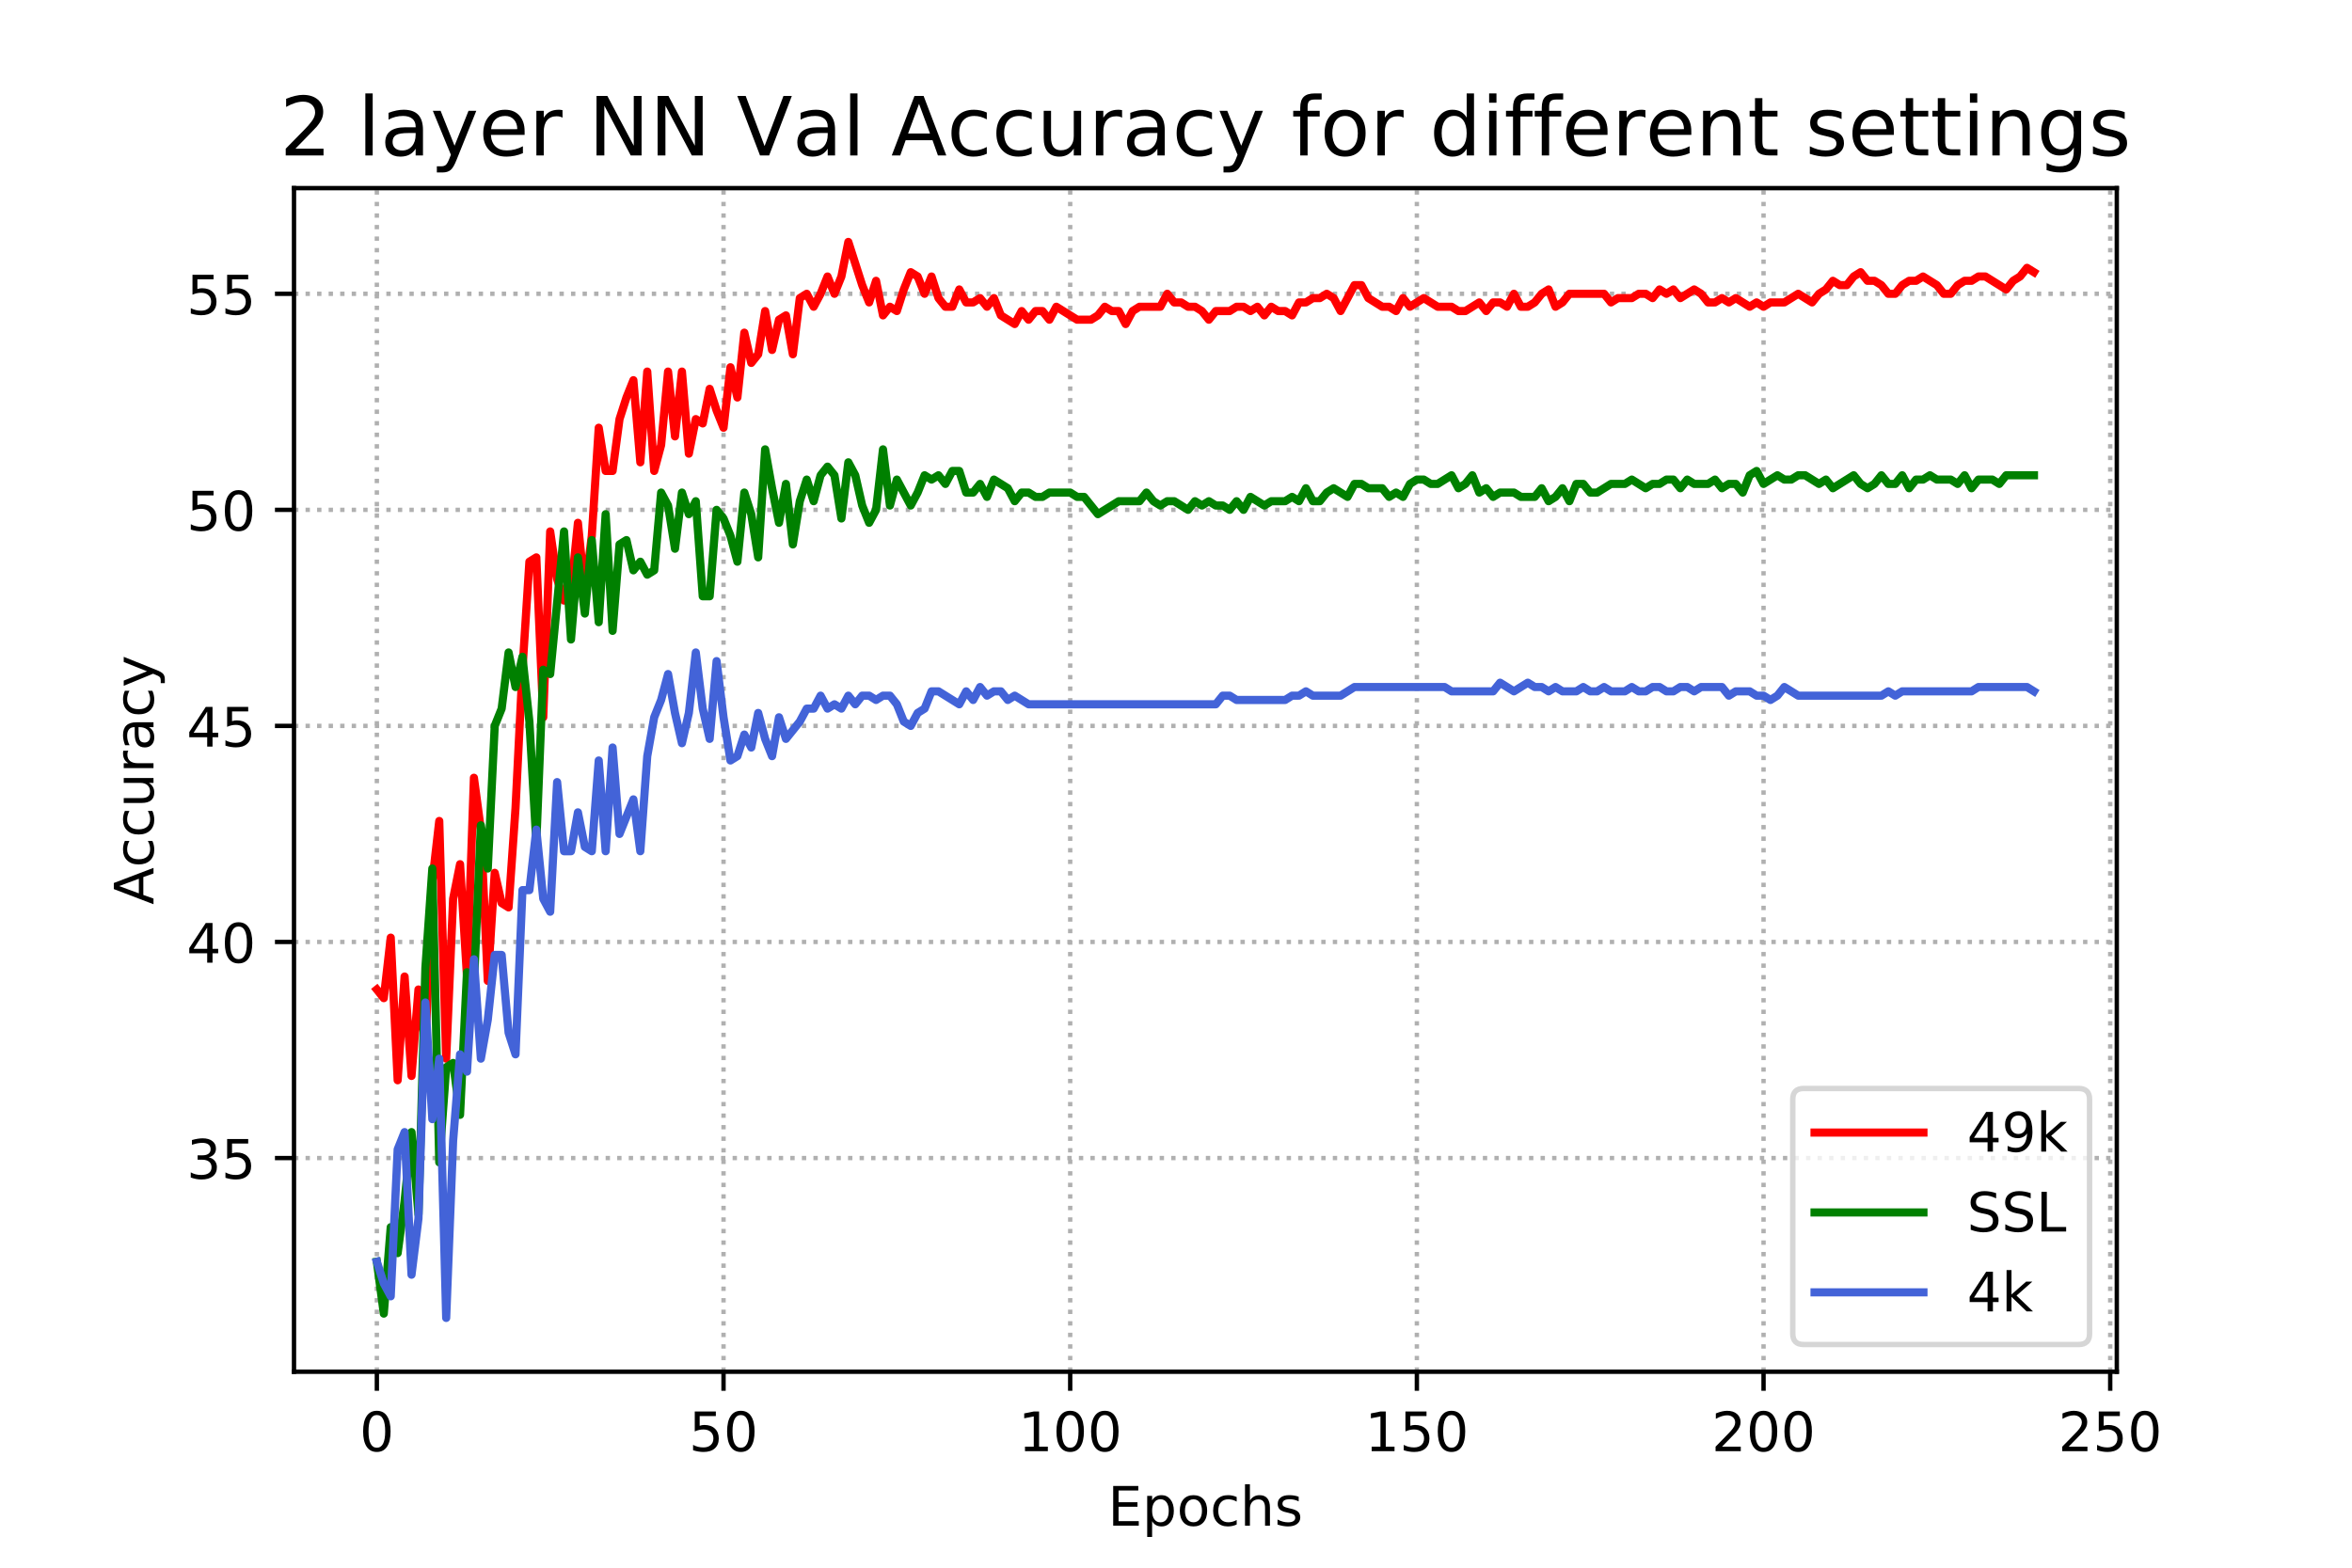 <?xml version="1.0" encoding="utf-8" standalone="no"?>
<!DOCTYPE svg PUBLIC "-//W3C//DTD SVG 1.1//EN"
  "http://www.w3.org/Graphics/SVG/1.1/DTD/svg11.dtd">
<!-- Created with matplotlib (https://matplotlib.org/) -->
<svg height="288pt" version="1.1" viewBox="0 0 432 288" width="432pt" xmlns="http://www.w3.org/2000/svg" xmlns:xlink="http://www.w3.org/1999/xlink">
 <defs>
  <style type="text/css">
*{stroke-linecap:butt;stroke-linejoin:round;}
  </style>
 </defs>
 <g id="figure_1">
  <g id="patch_1">
   <path d="M 0 288 
L 432 288 
L 432 0 
L 0 0 
z
" style="fill:#ffffff;"/>
  </g>
  <g id="axes_1">
   <g id="patch_2">
    <path d="M 54 252 
L 388.8 252 
L 388.8 34.56 
L 54 34.56 
z
" style="fill:#ffffff;"/>
   </g>
   <g id="matplotlib.axis_1">
    <g id="xtick_1">
     <g id="line2d_1">
      <path clip-path="url(#p3d21c7069b)" d="M 69.218 252 
L 69.218 34.56 
" style="fill:none;stroke:#b0b0b0;stroke-dasharray:0.8,1.32;stroke-dashoffset:0;stroke-width:0.8;"/>
     </g>
     <g id="line2d_2">
      <defs>
       <path d="M 0 0 
L 0 3.5 
" id="mf0fbaf5f32" style="stroke:#000000;stroke-width:0.8;"/>
      </defs>
      <g>
       <use style="stroke:#000000;stroke-width:0.8;" x="69.218" xlink:href="#mf0fbaf5f32" y="252"/>
      </g>
     </g>
     <g id="text_1">
      <!-- 0 -->
      <defs>
       <path d="M 31.781 66.406 
Q 24.172 66.406 20.328 58.906 
Q 16.5 51.422 16.5 36.375 
Q 16.5 21.391 20.328 13.891 
Q 24.172 6.391 31.781 6.391 
Q 39.453 6.391 43.281 13.891 
Q 47.125 21.391 47.125 36.375 
Q 47.125 51.422 43.281 58.906 
Q 39.453 66.406 31.781 66.406 
z
M 31.781 74.219 
Q 44.047 74.219 50.516 64.516 
Q 56.984 54.828 56.984 36.375 
Q 56.984 17.969 50.516 8.266 
Q 44.047 -1.422 31.781 -1.422 
Q 19.531 -1.422 13.062 8.266 
Q 6.594 17.969 6.594 36.375 
Q 6.594 54.828 13.062 64.516 
Q 19.531 74.219 31.781 74.219 
z
" id="DejaVuSans-48"/>
      </defs>
      <g transform="translate(66.037 266.598)scale(0.1 -0.1)">
       <use xlink:href="#DejaVuSans-48"/>
      </g>
     </g>
    </g>
    <g id="xtick_2">
     <g id="line2d_3">
      <path clip-path="url(#p3d21c7069b)" d="M 132.893 252 
L 132.893 34.56 
" style="fill:none;stroke:#b0b0b0;stroke-dasharray:0.8,1.32;stroke-dashoffset:0;stroke-width:0.8;"/>
     </g>
     <g id="line2d_4">
      <g>
       <use style="stroke:#000000;stroke-width:0.8;" x="132.893" xlink:href="#mf0fbaf5f32" y="252"/>
      </g>
     </g>
     <g id="text_2">
      <!-- 50 -->
      <defs>
       <path d="M 10.797 72.906 
L 49.516 72.906 
L 49.516 64.594 
L 19.828 64.594 
L 19.828 46.734 
Q 21.969 47.469 24.109 47.828 
Q 26.266 48.188 28.422 48.188 
Q 40.625 48.188 47.75 41.5 
Q 54.891 34.812 54.891 23.391 
Q 54.891 11.625 47.562 5.094 
Q 40.234 -1.422 26.906 -1.422 
Q 22.312 -1.422 17.547 -0.641 
Q 12.797 0.141 7.719 1.703 
L 7.719 11.625 
Q 12.109 9.234 16.797 8.062 
Q 21.484 6.891 26.703 6.891 
Q 35.156 6.891 40.078 11.328 
Q 45.016 15.766 45.016 23.391 
Q 45.016 31 40.078 35.438 
Q 35.156 39.891 26.703 39.891 
Q 22.75 39.891 18.812 39.016 
Q 14.891 38.141 10.797 36.281 
z
" id="DejaVuSans-53"/>
      </defs>
      <g transform="translate(126.53 266.598)scale(0.1 -0.1)">
       <use xlink:href="#DejaVuSans-53"/>
       <use x="63.623" xlink:href="#DejaVuSans-48"/>
      </g>
     </g>
    </g>
    <g id="xtick_3">
     <g id="line2d_5">
      <path clip-path="url(#p3d21c7069b)" d="M 196.567 252 
L 196.567 34.56 
" style="fill:none;stroke:#b0b0b0;stroke-dasharray:0.8,1.32;stroke-dashoffset:0;stroke-width:0.8;"/>
     </g>
     <g id="line2d_6">
      <g>
       <use style="stroke:#000000;stroke-width:0.8;" x="196.567" xlink:href="#mf0fbaf5f32" y="252"/>
      </g>
     </g>
     <g id="text_3">
      <!-- 100 -->
      <defs>
       <path d="M 12.406 8.297 
L 28.516 8.297 
L 28.516 63.922 
L 10.984 60.406 
L 10.984 69.391 
L 28.422 72.906 
L 38.281 72.906 
L 38.281 8.297 
L 54.391 8.297 
L 54.391 0 
L 12.406 0 
z
" id="DejaVuSans-49"/>
      </defs>
      <g transform="translate(187.023 266.598)scale(0.1 -0.1)">
       <use xlink:href="#DejaVuSans-49"/>
       <use x="63.623" xlink:href="#DejaVuSans-48"/>
       <use x="127.246" xlink:href="#DejaVuSans-48"/>
      </g>
     </g>
    </g>
    <g id="xtick_4">
     <g id="line2d_7">
      <path clip-path="url(#p3d21c7069b)" d="M 260.241 252 
L 260.241 34.56 
" style="fill:none;stroke:#b0b0b0;stroke-dasharray:0.8,1.32;stroke-dashoffset:0;stroke-width:0.8;"/>
     </g>
     <g id="line2d_8">
      <g>
       <use style="stroke:#000000;stroke-width:0.8;" x="260.241" xlink:href="#mf0fbaf5f32" y="252"/>
      </g>
     </g>
     <g id="text_4">
      <!-- 150 -->
      <g transform="translate(250.698 266.598)scale(0.1 -0.1)">
       <use xlink:href="#DejaVuSans-49"/>
       <use x="63.623" xlink:href="#DejaVuSans-53"/>
       <use x="127.246" xlink:href="#DejaVuSans-48"/>
      </g>
     </g>
    </g>
    <g id="xtick_5">
     <g id="line2d_9">
      <path clip-path="url(#p3d21c7069b)" d="M 323.916 252 
L 323.916 34.56 
" style="fill:none;stroke:#b0b0b0;stroke-dasharray:0.8,1.32;stroke-dashoffset:0;stroke-width:0.8;"/>
     </g>
     <g id="line2d_10">
      <g>
       <use style="stroke:#000000;stroke-width:0.8;" x="323.916" xlink:href="#mf0fbaf5f32" y="252"/>
      </g>
     </g>
     <g id="text_5">
      <!-- 200 -->
      <defs>
       <path d="M 19.188 8.297 
L 53.609 8.297 
L 53.609 0 
L 7.328 0 
L 7.328 8.297 
Q 12.938 14.109 22.625 23.891 
Q 32.328 33.688 34.812 36.531 
Q 39.547 41.844 41.422 45.531 
Q 43.312 49.219 43.312 52.781 
Q 43.312 58.594 39.234 62.25 
Q 35.156 65.922 28.609 65.922 
Q 23.969 65.922 18.812 64.312 
Q 13.672 62.703 7.812 59.422 
L 7.812 69.391 
Q 13.766 71.781 18.938 73 
Q 24.125 74.219 28.422 74.219 
Q 39.75 74.219 46.484 68.547 
Q 53.219 62.891 53.219 53.422 
Q 53.219 48.922 51.531 44.891 
Q 49.859 40.875 45.406 35.406 
Q 44.188 33.984 37.641 27.219 
Q 31.109 20.453 19.188 8.297 
z
" id="DejaVuSans-50"/>
      </defs>
      <g transform="translate(314.372 266.598)scale(0.1 -0.1)">
       <use xlink:href="#DejaVuSans-50"/>
       <use x="63.623" xlink:href="#DejaVuSans-48"/>
       <use x="127.246" xlink:href="#DejaVuSans-48"/>
      </g>
     </g>
    </g>
    <g id="xtick_6">
     <g id="line2d_11">
      <path clip-path="url(#p3d21c7069b)" d="M 387.59 252 
L 387.59 34.56 
" style="fill:none;stroke:#b0b0b0;stroke-dasharray:0.8,1.32;stroke-dashoffset:0;stroke-width:0.8;"/>
     </g>
     <g id="line2d_12">
      <g>
       <use style="stroke:#000000;stroke-width:0.8;" x="387.59" xlink:href="#mf0fbaf5f32" y="252"/>
      </g>
     </g>
     <g id="text_6">
      <!-- 250 -->
      <g transform="translate(378.046 266.598)scale(0.1 -0.1)">
       <use xlink:href="#DejaVuSans-50"/>
       <use x="63.623" xlink:href="#DejaVuSans-53"/>
       <use x="127.246" xlink:href="#DejaVuSans-48"/>
      </g>
     </g>
    </g>
    <g id="text_7">
     <!-- Epochs -->
     <defs>
      <path d="M 9.812 72.906 
L 55.906 72.906 
L 55.906 64.594 
L 19.672 64.594 
L 19.672 43.016 
L 54.391 43.016 
L 54.391 34.719 
L 19.672 34.719 
L 19.672 8.297 
L 56.781 8.297 
L 56.781 0 
L 9.812 0 
z
" id="DejaVuSans-69"/>
      <path d="M 18.109 8.203 
L 18.109 -20.797 
L 9.078 -20.797 
L 9.078 54.688 
L 18.109 54.688 
L 18.109 46.391 
Q 20.953 51.266 25.266 53.625 
Q 29.594 56 35.594 56 
Q 45.562 56 51.781 48.094 
Q 58.016 40.188 58.016 27.297 
Q 58.016 14.406 51.781 6.484 
Q 45.562 -1.422 35.594 -1.422 
Q 29.594 -1.422 25.266 0.953 
Q 20.953 3.328 18.109 8.203 
z
M 48.688 27.297 
Q 48.688 37.203 44.609 42.844 
Q 40.531 48.484 33.406 48.484 
Q 26.266 48.484 22.188 42.844 
Q 18.109 37.203 18.109 27.297 
Q 18.109 17.391 22.188 11.75 
Q 26.266 6.109 33.406 6.109 
Q 40.531 6.109 44.609 11.75 
Q 48.688 17.391 48.688 27.297 
z
" id="DejaVuSans-112"/>
      <path d="M 30.609 48.391 
Q 23.391 48.391 19.188 42.75 
Q 14.984 37.109 14.984 27.297 
Q 14.984 17.484 19.156 11.844 
Q 23.344 6.203 30.609 6.203 
Q 37.797 6.203 41.984 11.859 
Q 46.188 17.531 46.188 27.297 
Q 46.188 37.016 41.984 42.703 
Q 37.797 48.391 30.609 48.391 
z
M 30.609 56 
Q 42.328 56 49.016 48.375 
Q 55.719 40.766 55.719 27.297 
Q 55.719 13.875 49.016 6.219 
Q 42.328 -1.422 30.609 -1.422 
Q 18.844 -1.422 12.172 6.219 
Q 5.516 13.875 5.516 27.297 
Q 5.516 40.766 12.172 48.375 
Q 18.844 56 30.609 56 
z
" id="DejaVuSans-111"/>
      <path d="M 48.781 52.594 
L 48.781 44.188 
Q 44.969 46.297 41.141 47.344 
Q 37.312 48.391 33.406 48.391 
Q 24.656 48.391 19.812 42.844 
Q 14.984 37.312 14.984 27.297 
Q 14.984 17.281 19.812 11.734 
Q 24.656 6.203 33.406 6.203 
Q 37.312 6.203 41.141 7.25 
Q 44.969 8.297 48.781 10.406 
L 48.781 2.094 
Q 45.016 0.344 40.984 -0.531 
Q 36.969 -1.422 32.422 -1.422 
Q 20.062 -1.422 12.781 6.344 
Q 5.516 14.109 5.516 27.297 
Q 5.516 40.672 12.859 48.328 
Q 20.219 56 33.016 56 
Q 37.156 56 41.109 55.141 
Q 45.062 54.297 48.781 52.594 
z
" id="DejaVuSans-99"/>
      <path d="M 54.891 33.016 
L 54.891 0 
L 45.906 0 
L 45.906 32.719 
Q 45.906 40.484 42.875 44.328 
Q 39.844 48.188 33.797 48.188 
Q 26.516 48.188 22.312 43.547 
Q 18.109 38.922 18.109 30.906 
L 18.109 0 
L 9.078 0 
L 9.078 75.984 
L 18.109 75.984 
L 18.109 46.188 
Q 21.344 51.125 25.703 53.562 
Q 30.078 56 35.797 56 
Q 45.219 56 50.047 50.172 
Q 54.891 44.344 54.891 33.016 
z
" id="DejaVuSans-104"/>
      <path d="M 44.281 53.078 
L 44.281 44.578 
Q 40.484 46.531 36.375 47.5 
Q 32.281 48.484 27.875 48.484 
Q 21.188 48.484 17.844 46.438 
Q 14.5 44.391 14.5 40.281 
Q 14.5 37.156 16.891 35.375 
Q 19.281 33.594 26.516 31.984 
L 29.594 31.297 
Q 39.156 29.25 43.188 25.516 
Q 47.219 21.781 47.219 15.094 
Q 47.219 7.469 41.188 3.016 
Q 35.156 -1.422 24.609 -1.422 
Q 20.219 -1.422 15.453 -0.562 
Q 10.688 0.297 5.422 2 
L 5.422 11.281 
Q 10.406 8.688 15.234 7.391 
Q 20.062 6.109 24.812 6.109 
Q 31.156 6.109 34.562 8.281 
Q 37.984 10.453 37.984 14.406 
Q 37.984 18.062 35.516 20.016 
Q 33.062 21.969 24.703 23.781 
L 21.578 24.516 
Q 13.234 26.266 9.516 29.906 
Q 5.812 33.547 5.812 39.891 
Q 5.812 47.609 11.281 51.797 
Q 16.75 56 26.812 56 
Q 31.781 56 36.172 55.266 
Q 40.578 54.547 44.281 53.078 
z
" id="DejaVuSans-115"/>
     </defs>
     <g transform="translate(203.484 280.277)scale(0.1 -0.1)">
      <use xlink:href="#DejaVuSans-69"/>
      <use x="63.184" xlink:href="#DejaVuSans-112"/>
      <use x="126.66" xlink:href="#DejaVuSans-111"/>
      <use x="187.842" xlink:href="#DejaVuSans-99"/>
      <use x="242.822" xlink:href="#DejaVuSans-104"/>
      <use x="306.201" xlink:href="#DejaVuSans-115"/>
     </g>
    </g>
   </g>
   <g id="matplotlib.axis_2">
    <g id="ytick_1">
     <g id="line2d_13">
      <path clip-path="url(#p3d21c7069b)" d="M 54 212.743 
L 388.8 212.743 
" style="fill:none;stroke:#b0b0b0;stroke-dasharray:0.8,1.32;stroke-dashoffset:0;stroke-width:0.8;"/>
     </g>
     <g id="line2d_14">
      <defs>
       <path d="M 0 0 
L -3.5 0 
" id="m2c8b005204" style="stroke:#000000;stroke-width:0.8;"/>
      </defs>
      <g>
       <use style="stroke:#000000;stroke-width:0.8;" x="54" xlink:href="#m2c8b005204" y="212.743"/>
      </g>
     </g>
     <g id="text_8">
      <!-- 35 -->
      <defs>
       <path d="M 40.578 39.312 
Q 47.656 37.797 51.625 33 
Q 55.609 28.219 55.609 21.188 
Q 55.609 10.406 48.188 4.484 
Q 40.766 -1.422 27.094 -1.422 
Q 22.516 -1.422 17.656 -0.516 
Q 12.797 0.391 7.625 2.203 
L 7.625 11.719 
Q 11.719 9.328 16.594 8.109 
Q 21.484 6.891 26.812 6.891 
Q 36.078 6.891 40.938 10.547 
Q 45.797 14.203 45.797 21.188 
Q 45.797 27.641 41.281 31.266 
Q 36.766 34.906 28.719 34.906 
L 20.219 34.906 
L 20.219 43.016 
L 29.109 43.016 
Q 36.375 43.016 40.234 45.922 
Q 44.094 48.828 44.094 54.297 
Q 44.094 59.906 40.109 62.906 
Q 36.141 65.922 28.719 65.922 
Q 24.656 65.922 20.016 65.031 
Q 15.375 64.156 9.812 62.312 
L 9.812 71.094 
Q 15.438 72.656 20.344 73.438 
Q 25.25 74.219 29.594 74.219 
Q 40.828 74.219 47.359 69.109 
Q 53.906 64.016 53.906 55.328 
Q 53.906 49.266 50.438 45.094 
Q 46.969 40.922 40.578 39.312 
z
" id="DejaVuSans-51"/>
      </defs>
      <g transform="translate(34.275 216.543)scale(0.1 -0.1)">
       <use xlink:href="#DejaVuSans-51"/>
       <use x="63.623" xlink:href="#DejaVuSans-53"/>
      </g>
     </g>
    </g>
    <g id="ytick_2">
     <g id="line2d_15">
      <path clip-path="url(#p3d21c7069b)" d="M 54 173.05 
L 388.8 173.05 
" style="fill:none;stroke:#b0b0b0;stroke-dasharray:0.8,1.32;stroke-dashoffset:0;stroke-width:0.8;"/>
     </g>
     <g id="line2d_16">
      <g>
       <use style="stroke:#000000;stroke-width:0.8;" x="54" xlink:href="#m2c8b005204" y="173.05"/>
      </g>
     </g>
     <g id="text_9">
      <!-- 40 -->
      <defs>
       <path d="M 37.797 64.312 
L 12.891 25.391 
L 37.797 25.391 
z
M 35.203 72.906 
L 47.609 72.906 
L 47.609 25.391 
L 58.016 25.391 
L 58.016 17.188 
L 47.609 17.188 
L 47.609 0 
L 37.797 0 
L 37.797 17.188 
L 4.891 17.188 
L 4.891 26.703 
z
" id="DejaVuSans-52"/>
      </defs>
      <g transform="translate(34.275 176.849)scale(0.1 -0.1)">
       <use xlink:href="#DejaVuSans-52"/>
       <use x="63.623" xlink:href="#DejaVuSans-48"/>
      </g>
     </g>
    </g>
    <g id="ytick_3">
     <g id="line2d_17">
      <path clip-path="url(#p3d21c7069b)" d="M 54 133.357 
L 388.8 133.357 
" style="fill:none;stroke:#b0b0b0;stroke-dasharray:0.8,1.32;stroke-dashoffset:0;stroke-width:0.8;"/>
     </g>
     <g id="line2d_18">
      <g>
       <use style="stroke:#000000;stroke-width:0.8;" x="54" xlink:href="#m2c8b005204" y="133.357"/>
      </g>
     </g>
     <g id="text_10">
      <!-- 45 -->
      <g transform="translate(34.275 137.156)scale(0.1 -0.1)">
       <use xlink:href="#DejaVuSans-52"/>
       <use x="63.623" xlink:href="#DejaVuSans-53"/>
      </g>
     </g>
    </g>
    <g id="ytick_4">
     <g id="line2d_19">
      <path clip-path="url(#p3d21c7069b)" d="M 54 93.663 
L 388.8 93.663 
" style="fill:none;stroke:#b0b0b0;stroke-dasharray:0.8,1.32;stroke-dashoffset:0;stroke-width:0.8;"/>
     </g>
     <g id="line2d_20">
      <g>
       <use style="stroke:#000000;stroke-width:0.8;" x="54" xlink:href="#m2c8b005204" y="93.663"/>
      </g>
     </g>
     <g id="text_11">
      <!-- 50 -->
      <g transform="translate(34.275 97.463)scale(0.1 -0.1)">
       <use xlink:href="#DejaVuSans-53"/>
       <use x="63.623" xlink:href="#DejaVuSans-48"/>
      </g>
     </g>
    </g>
    <g id="ytick_5">
     <g id="line2d_21">
      <path clip-path="url(#p3d21c7069b)" d="M 54 53.97 
L 388.8 53.97 
" style="fill:none;stroke:#b0b0b0;stroke-dasharray:0.8,1.32;stroke-dashoffset:0;stroke-width:0.8;"/>
     </g>
     <g id="line2d_22">
      <g>
       <use style="stroke:#000000;stroke-width:0.8;" x="54" xlink:href="#m2c8b005204" y="53.97"/>
      </g>
     </g>
     <g id="text_12">
      <!-- 55 -->
      <g transform="translate(34.275 57.769)scale(0.1 -0.1)">
       <use xlink:href="#DejaVuSans-53"/>
       <use x="63.623" xlink:href="#DejaVuSans-53"/>
      </g>
     </g>
    </g>
    <g id="text_13">
     <!-- Accuracy -->
     <defs>
      <path d="M 34.188 63.188 
L 20.797 26.906 
L 47.609 26.906 
z
M 28.609 72.906 
L 39.797 72.906 
L 67.578 0 
L 57.328 0 
L 50.688 18.703 
L 17.828 18.703 
L 11.188 0 
L 0.781 0 
z
" id="DejaVuSans-65"/>
      <path d="M 8.5 21.578 
L 8.5 54.688 
L 17.484 54.688 
L 17.484 21.922 
Q 17.484 14.156 20.5 10.266 
Q 23.531 6.391 29.594 6.391 
Q 36.859 6.391 41.078 11.031 
Q 45.312 15.672 45.312 23.688 
L 45.312 54.688 
L 54.297 54.688 
L 54.297 0 
L 45.312 0 
L 45.312 8.406 
Q 42.047 3.422 37.719 1 
Q 33.406 -1.422 27.688 -1.422 
Q 18.266 -1.422 13.375 4.438 
Q 8.5 10.297 8.5 21.578 
z
M 31.109 56 
z
" id="DejaVuSans-117"/>
      <path d="M 41.109 46.297 
Q 39.594 47.172 37.812 47.578 
Q 36.031 48 33.891 48 
Q 26.266 48 22.188 43.047 
Q 18.109 38.094 18.109 28.812 
L 18.109 0 
L 9.078 0 
L 9.078 54.688 
L 18.109 54.688 
L 18.109 46.188 
Q 20.953 51.172 25.484 53.578 
Q 30.031 56 36.531 56 
Q 37.453 56 38.578 55.875 
Q 39.703 55.766 41.062 55.516 
z
" id="DejaVuSans-114"/>
      <path d="M 34.281 27.484 
Q 23.391 27.484 19.188 25 
Q 14.984 22.516 14.984 16.5 
Q 14.984 11.719 18.141 8.906 
Q 21.297 6.109 26.703 6.109 
Q 34.188 6.109 38.703 11.406 
Q 43.219 16.703 43.219 25.484 
L 43.219 27.484 
z
M 52.203 31.203 
L 52.203 0 
L 43.219 0 
L 43.219 8.297 
Q 40.141 3.328 35.547 0.953 
Q 30.953 -1.422 24.312 -1.422 
Q 15.922 -1.422 10.953 3.297 
Q 6 8.016 6 15.922 
Q 6 25.141 12.172 29.828 
Q 18.359 34.516 30.609 34.516 
L 43.219 34.516 
L 43.219 35.406 
Q 43.219 41.609 39.141 45 
Q 35.062 48.391 27.688 48.391 
Q 23 48.391 18.547 47.266 
Q 14.109 46.141 10.016 43.891 
L 10.016 52.203 
Q 14.938 54.109 19.578 55.047 
Q 24.219 56 28.609 56 
Q 40.484 56 46.344 49.844 
Q 52.203 43.703 52.203 31.203 
z
" id="DejaVuSans-97"/>
      <path d="M 32.172 -5.078 
Q 28.375 -14.844 24.75 -17.812 
Q 21.141 -20.797 15.094 -20.797 
L 7.906 -20.797 
L 7.906 -13.281 
L 13.188 -13.281 
Q 16.891 -13.281 18.938 -11.516 
Q 21 -9.766 23.484 -3.219 
L 25.094 0.875 
L 2.984 54.688 
L 12.5 54.688 
L 29.594 11.922 
L 46.688 54.688 
L 56.203 54.688 
z
" id="DejaVuSans-121"/>
     </defs>
     <g transform="translate(28.195 166.195)rotate(-90)scale(0.1 -0.1)">
      <use xlink:href="#DejaVuSans-65"/>
      <use x="68.393" xlink:href="#DejaVuSans-99"/>
      <use x="123.373" xlink:href="#DejaVuSans-99"/>
      <use x="178.354" xlink:href="#DejaVuSans-117"/>
      <use x="241.732" xlink:href="#DejaVuSans-114"/>
      <use x="282.846" xlink:href="#DejaVuSans-97"/>
      <use x="344.125" xlink:href="#DejaVuSans-99"/>
      <use x="399.105" xlink:href="#DejaVuSans-121"/>
     </g>
    </g>
   </g>
   <g id="line2d_23">
    <path clip-path="url(#p3d21c7069b)" d="M 69.218 181.783 
L 70.492 183.37 
L 71.765 172.256 
L 73.039 198.454 
L 74.312 179.401 
L 75.586 197.66 
L 76.859 181.783 
L 78.133 192.103 
L 79.406 161.936 
L 80.68 150.822 
L 81.953 194.484 
L 83.227 165.111 
L 84.5 158.76 
L 85.774 179.401 
L 87.047 142.883 
L 88.321 152.409 
L 89.594 180.195 
L 90.867 160.348 
L 92.141 165.905 
L 93.414 166.699 
L 94.688 148.44 
L 95.961 123.036 
L 97.235 103.19 
L 98.508 102.396 
L 99.782 131.769 
L 101.055 97.633 
L 102.329 106.365 
L 103.602 110.335 
L 104.876 108.747 
L 106.149 96.045 
L 107.423 108.747 
L 108.696 98.427 
L 109.97 78.58 
L 111.243 86.519 
L 112.517 86.519 
L 113.79 76.992 
L 115.064 73.023 
L 116.337 69.847 
L 117.611 84.931 
L 118.884 68.26 
L 120.158 86.519 
L 121.431 81.755 
L 122.705 68.26 
L 123.978 80.168 
L 125.252 68.26 
L 126.525 83.343 
L 127.799 76.992 
L 129.072 77.786 
L 130.346 71.435 
L 131.619 75.404 
L 132.893 78.58 
L 134.166 67.466 
L 135.44 73.023 
L 136.713 61.115 
L 137.987 66.672 
L 139.26 65.084 
L 140.534 57.145 
L 141.807 64.29 
L 143.08 58.733 
L 144.354 57.939 
L 145.627 65.084 
L 146.901 54.764 
L 148.174 53.97 
L 149.448 56.352 
L 150.721 53.97 
L 151.995 50.795 
L 153.268 53.97 
L 154.542 50.795 
L 155.815 44.444 
L 158.362 52.382 
L 159.636 55.558 
L 160.909 51.588 
L 162.183 57.939 
L 163.456 56.352 
L 164.73 57.145 
L 166.003 53.176 
L 167.277 50.001 
L 168.55 50.795 
L 169.824 53.97 
L 171.097 50.795 
L 172.371 54.764 
L 173.644 56.352 
L 174.918 56.352 
L 176.191 53.176 
L 177.465 55.558 
L 178.738 55.558 
L 180.012 54.764 
L 181.285 56.352 
L 182.559 54.764 
L 183.832 57.939 
L 186.379 59.527 
L 187.653 57.145 
L 188.926 58.733 
L 190.2 57.145 
L 191.473 57.145 
L 192.747 58.733 
L 194.02 56.352 
L 197.84 58.733 
L 200.387 58.733 
L 201.661 57.939 
L 202.934 56.352 
L 204.208 57.145 
L 205.481 57.145 
L 206.755 59.527 
L 208.028 57.145 
L 209.302 56.352 
L 213.122 56.352 
L 214.396 53.97 
L 215.669 55.558 
L 216.943 55.558 
L 218.216 56.352 
L 219.49 56.352 
L 220.763 57.145 
L 222.037 58.733 
L 223.31 57.145 
L 225.857 57.145 
L 227.131 56.352 
L 228.404 56.352 
L 229.678 57.145 
L 230.951 56.352 
L 232.225 57.939 
L 233.498 56.352 
L 234.772 57.145 
L 236.045 57.145 
L 237.319 57.939 
L 238.592 55.558 
L 239.866 55.558 
L 241.139 54.764 
L 242.413 54.764 
L 243.686 53.97 
L 244.96 54.764 
L 246.233 57.145 
L 248.78 52.382 
L 250.053 52.382 
L 251.327 54.764 
L 253.874 56.352 
L 255.147 56.352 
L 256.421 57.145 
L 257.694 54.764 
L 258.968 56.352 
L 261.515 54.764 
L 264.062 56.352 
L 266.609 56.352 
L 267.882 57.145 
L 269.156 57.145 
L 271.703 55.558 
L 272.976 57.145 
L 274.25 55.558 
L 275.523 55.558 
L 276.797 56.352 
L 278.07 53.97 
L 279.344 56.352 
L 280.617 56.352 
L 281.891 55.558 
L 283.164 53.97 
L 284.438 53.176 
L 285.711 56.352 
L 286.985 55.558 
L 288.258 53.97 
L 294.626 53.97 
L 295.899 55.558 
L 297.173 54.764 
L 299.72 54.764 
L 300.993 53.97 
L 302.266 53.97 
L 303.54 54.764 
L 304.813 53.176 
L 306.087 53.97 
L 307.36 53.176 
L 308.634 54.764 
L 311.181 53.176 
L 312.454 53.97 
L 313.728 55.558 
L 315.001 55.558 
L 316.275 54.764 
L 317.548 55.558 
L 318.822 54.764 
L 321.369 56.352 
L 322.642 55.558 
L 323.916 56.352 
L 325.189 55.558 
L 327.736 55.558 
L 330.283 53.97 
L 332.83 55.558 
L 334.104 53.97 
L 335.377 53.176 
L 336.651 51.588 
L 337.924 52.382 
L 339.198 52.382 
L 340.471 50.795 
L 341.745 50.001 
L 343.018 51.588 
L 344.292 51.588 
L 345.565 52.382 
L 346.839 53.97 
L 348.112 53.97 
L 349.386 52.382 
L 350.659 51.588 
L 351.933 51.588 
L 353.206 50.795 
L 355.753 52.382 
L 357.026 53.97 
L 358.3 53.97 
L 359.573 52.382 
L 360.847 51.588 
L 362.12 51.588 
L 363.394 50.795 
L 364.667 50.795 
L 368.488 53.176 
L 369.761 51.588 
L 371.035 50.795 
L 372.308 49.207 
L 373.582 50.001 
L 373.582 50.001 
" style="fill:none;stroke:#ff0000;stroke-linecap:square;stroke-width:1.5;"/>
   </g>
   <g id="line2d_24">
    <path clip-path="url(#p3d21c7069b)" d="M 69.218 231.796 
L 70.492 241.322 
L 71.765 225.445 
L 73.039 230.208 
L 74.312 220.682 
L 75.586 207.98 
L 76.859 223.064 
L 78.133 177.813 
L 79.406 159.554 
L 80.68 213.537 
L 81.953 196.072 
L 83.227 195.278 
L 84.5 204.805 
L 85.774 178.607 
L 87.047 180.989 
L 88.321 151.616 
L 89.594 159.554 
L 90.867 133.357 
L 92.141 130.181 
L 93.414 119.861 
L 94.688 126.212 
L 95.961 120.655 
L 97.235 132.563 
L 98.508 154.791 
L 99.782 123.036 
L 101.055 123.83 
L 103.602 97.633 
L 104.876 117.479 
L 106.149 102.396 
L 107.423 112.716 
L 108.696 99.22 
L 109.97 114.304 
L 111.243 94.457 
L 112.517 115.892 
L 113.79 100.014 
L 115.064 99.22 
L 116.337 104.777 
L 117.611 103.19 
L 118.884 105.571 
L 120.158 104.777 
L 121.431 90.488 
L 122.705 92.869 
L 123.978 100.808 
L 125.252 90.488 
L 126.525 94.457 
L 127.799 92.076 
L 129.072 109.541 
L 130.346 109.541 
L 131.619 93.663 
L 132.893 95.251 
L 134.166 98.427 
L 135.44 103.19 
L 136.713 90.488 
L 137.987 94.457 
L 139.26 102.396 
L 140.534 82.549 
L 141.807 89.694 
L 143.08 96.045 
L 144.354 88.9 
L 145.627 100.014 
L 146.901 92.076 
L 148.174 88.106 
L 149.448 92.076 
L 150.721 87.312 
L 151.995 85.725 
L 153.268 87.312 
L 154.542 95.251 
L 155.815 84.931 
L 157.089 87.312 
L 158.362 92.869 
L 159.636 96.045 
L 160.909 93.663 
L 162.183 82.549 
L 163.456 92.869 
L 164.73 88.106 
L 167.277 92.869 
L 168.55 90.488 
L 169.824 87.312 
L 171.097 88.106 
L 172.371 87.312 
L 173.644 88.9 
L 174.918 86.519 
L 176.191 86.519 
L 177.465 90.488 
L 178.738 90.488 
L 180.012 88.9 
L 181.285 91.282 
L 182.559 88.106 
L 185.106 89.694 
L 186.379 92.076 
L 187.653 90.488 
L 188.926 90.488 
L 190.2 91.282 
L 191.473 91.282 
L 192.747 90.488 
L 196.567 90.488 
L 197.84 91.282 
L 199.114 91.282 
L 201.661 94.457 
L 205.481 92.076 
L 209.302 92.076 
L 210.575 90.488 
L 211.849 92.076 
L 213.122 92.869 
L 214.396 92.076 
L 215.669 92.076 
L 218.216 93.663 
L 219.49 92.076 
L 220.763 92.869 
L 222.037 92.076 
L 223.31 92.869 
L 224.584 92.869 
L 225.857 93.663 
L 227.131 92.076 
L 228.404 93.663 
L 229.678 91.282 
L 232.225 92.869 
L 233.498 92.076 
L 236.045 92.076 
L 237.319 91.282 
L 238.592 92.076 
L 239.866 89.694 
L 241.139 92.076 
L 242.413 92.076 
L 243.686 90.488 
L 244.96 89.694 
L 247.507 91.282 
L 248.78 88.9 
L 250.053 88.9 
L 251.327 89.694 
L 253.874 89.694 
L 255.147 91.282 
L 256.421 90.488 
L 257.694 91.282 
L 258.968 88.9 
L 260.241 88.106 
L 261.515 88.106 
L 262.788 88.9 
L 264.062 88.9 
L 266.609 87.312 
L 267.882 89.694 
L 269.156 88.9 
L 270.429 87.312 
L 271.703 90.488 
L 272.976 89.694 
L 274.25 91.282 
L 275.523 90.488 
L 278.07 90.488 
L 279.344 91.282 
L 281.891 91.282 
L 283.164 89.694 
L 284.438 92.076 
L 285.711 91.282 
L 286.985 89.694 
L 288.258 92.076 
L 289.532 88.9 
L 290.805 88.9 
L 292.079 90.488 
L 293.352 90.488 
L 295.899 88.9 
L 298.446 88.9 
L 299.72 88.106 
L 302.266 89.694 
L 303.54 88.9 
L 304.813 88.9 
L 306.087 88.106 
L 307.36 88.106 
L 308.634 89.694 
L 309.907 88.106 
L 311.181 88.9 
L 313.728 88.9 
L 315.001 88.106 
L 316.275 89.694 
L 317.548 88.9 
L 318.822 88.9 
L 320.095 90.488 
L 321.369 87.312 
L 322.642 86.519 
L 323.916 88.9 
L 326.463 87.312 
L 327.736 88.106 
L 329.01 88.106 
L 330.283 87.312 
L 331.557 87.312 
L 334.104 88.9 
L 335.377 88.106 
L 336.651 89.694 
L 340.471 87.312 
L 341.745 88.9 
L 343.018 89.694 
L 344.292 88.9 
L 345.565 87.312 
L 346.839 88.9 
L 348.112 88.9 
L 349.386 87.312 
L 350.659 89.694 
L 351.933 88.106 
L 353.206 88.106 
L 354.479 87.312 
L 355.753 88.106 
L 358.3 88.106 
L 359.573 88.9 
L 360.847 87.312 
L 362.12 89.694 
L 363.394 88.106 
L 365.941 88.106 
L 367.214 88.9 
L 368.488 87.312 
L 373.582 87.312 
L 373.582 87.312 
" style="fill:none;stroke:#008000;stroke-linecap:square;stroke-width:1.5;"/>
   </g>
   <g id="line2d_25">
    <path clip-path="url(#p3d21c7069b)" d="M 69.218 231.796 
L 70.492 235.765 
L 71.765 238.147 
L 73.039 211.156 
L 74.312 207.98 
L 75.586 234.178 
L 76.859 223.857 
L 78.133 184.164 
L 79.406 205.599 
L 80.68 194.484 
L 81.953 242.116 
L 83.227 209.568 
L 84.5 193.691 
L 85.774 196.866 
L 87.047 176.225 
L 88.321 194.484 
L 89.594 187.34 
L 90.867 175.432 
L 92.141 175.432 
L 93.414 189.721 
L 94.688 193.691 
L 95.961 163.524 
L 97.235 163.524 
L 98.508 152.409 
L 99.782 165.111 
L 101.055 167.493 
L 102.329 143.677 
L 103.602 156.379 
L 104.876 156.379 
L 106.149 149.234 
L 107.423 155.585 
L 108.696 156.379 
L 109.97 139.708 
L 111.243 156.379 
L 112.517 137.326 
L 113.79 153.203 
L 116.337 146.852 
L 117.611 156.379 
L 118.884 138.914 
L 120.158 131.769 
L 121.431 128.593 
L 122.705 123.83 
L 123.978 130.975 
L 125.252 136.532 
L 126.525 130.975 
L 127.799 119.861 
L 129.072 130.181 
L 130.346 135.738 
L 131.619 121.449 
L 132.893 131.769 
L 134.166 139.708 
L 135.44 138.914 
L 136.713 134.944 
L 137.987 137.326 
L 139.26 130.975 
L 140.534 135.738 
L 141.807 138.914 
L 143.08 131.769 
L 144.354 135.738 
L 146.901 132.563 
L 148.174 130.181 
L 149.448 130.181 
L 150.721 127.8 
L 151.995 130.181 
L 153.268 129.387 
L 154.542 130.181 
L 155.815 127.8 
L 157.089 129.387 
L 158.362 127.8 
L 159.636 127.8 
L 160.909 128.593 
L 162.183 127.8 
L 163.456 127.8 
L 164.73 129.387 
L 166.003 132.563 
L 167.277 133.357 
L 168.55 130.975 
L 169.824 130.181 
L 171.097 127.006 
L 172.371 127.006 
L 176.191 129.387 
L 177.465 127.006 
L 178.738 128.593 
L 180.012 126.212 
L 181.285 127.8 
L 182.559 127.006 
L 183.832 127.006 
L 185.106 128.593 
L 186.379 127.8 
L 188.926 129.387 
L 223.31 129.387 
L 224.584 127.8 
L 225.857 127.8 
L 227.131 128.593 
L 236.045 128.593 
L 237.319 127.8 
L 238.592 127.8 
L 239.866 127.006 
L 241.139 127.8 
L 246.233 127.8 
L 248.78 126.212 
L 265.335 126.212 
L 266.609 127.006 
L 274.25 127.006 
L 275.523 125.418 
L 278.07 127.006 
L 280.617 125.418 
L 281.891 126.212 
L 283.164 126.212 
L 284.438 127.006 
L 285.711 126.212 
L 286.985 127.006 
L 289.532 127.006 
L 290.805 126.212 
L 292.079 127.006 
L 293.352 127.006 
L 294.626 126.212 
L 295.899 127.006 
L 298.446 127.006 
L 299.72 126.212 
L 300.993 127.006 
L 302.266 127.006 
L 303.54 126.212 
L 304.813 126.212 
L 306.087 127.006 
L 307.36 127.006 
L 308.634 126.212 
L 309.907 126.212 
L 311.181 127.006 
L 312.454 126.212 
L 316.275 126.212 
L 317.548 127.8 
L 318.822 127.006 
L 321.369 127.006 
L 322.642 127.8 
L 323.916 127.8 
L 325.189 128.593 
L 326.463 127.8 
L 327.736 126.212 
L 330.283 127.8 
L 345.565 127.8 
L 346.839 127.006 
L 348.112 127.8 
L 349.386 127.006 
L 362.12 127.006 
L 363.394 126.212 
L 372.308 126.212 
L 373.582 127.006 
L 373.582 127.006 
" style="fill:none;stroke:#4363d8;stroke-linecap:square;stroke-width:1.5;"/>
   </g>
   <g id="patch_3">
    <path d="M 54 252 
L 54 34.56 
" style="fill:none;stroke:#000000;stroke-linecap:square;stroke-linejoin:miter;stroke-width:0.8;"/>
   </g>
   <g id="patch_4">
    <path d="M 388.8 252 
L 388.8 34.56 
" style="fill:none;stroke:#000000;stroke-linecap:square;stroke-linejoin:miter;stroke-width:0.8;"/>
   </g>
   <g id="patch_5">
    <path d="M 54 252 
L 388.8 252 
" style="fill:none;stroke:#000000;stroke-linecap:square;stroke-linejoin:miter;stroke-width:0.8;"/>
   </g>
   <g id="patch_6">
    <path d="M 54 34.56 
L 388.8 34.56 
" style="fill:none;stroke:#000000;stroke-linecap:square;stroke-linejoin:miter;stroke-width:0.8;"/>
   </g>
   <g id="text_14">
    <!-- 2 layer NN Val Accuracy for different settings -->
    <defs>
     <path id="DejaVuSans-32"/>
     <path d="M 9.422 75.984 
L 18.406 75.984 
L 18.406 0 
L 9.422 0 
z
" id="DejaVuSans-108"/>
     <path d="M 56.203 29.594 
L 56.203 25.203 
L 14.891 25.203 
Q 15.484 15.922 20.484 11.062 
Q 25.484 6.203 34.422 6.203 
Q 39.594 6.203 44.453 7.469 
Q 49.312 8.734 54.109 11.281 
L 54.109 2.781 
Q 49.266 0.734 44.188 -0.344 
Q 39.109 -1.422 33.891 -1.422 
Q 20.797 -1.422 13.156 6.188 
Q 5.516 13.812 5.516 26.812 
Q 5.516 40.234 12.766 48.109 
Q 20.016 56 32.328 56 
Q 43.359 56 49.781 48.891 
Q 56.203 41.797 56.203 29.594 
z
M 47.219 32.234 
Q 47.125 39.594 43.094 43.984 
Q 39.062 48.391 32.422 48.391 
Q 24.906 48.391 20.391 44.141 
Q 15.875 39.891 15.188 32.172 
z
" id="DejaVuSans-101"/>
     <path d="M 9.812 72.906 
L 23.094 72.906 
L 55.422 11.922 
L 55.422 72.906 
L 64.984 72.906 
L 64.984 0 
L 51.703 0 
L 19.391 60.984 
L 19.391 0 
L 9.812 0 
z
" id="DejaVuSans-78"/>
     <path d="M 28.609 0 
L 0.781 72.906 
L 11.078 72.906 
L 34.188 11.531 
L 57.328 72.906 
L 67.578 72.906 
L 39.797 0 
z
" id="DejaVuSans-86"/>
     <path d="M 37.109 75.984 
L 37.109 68.5 
L 28.516 68.5 
Q 23.688 68.5 21.797 66.547 
Q 19.922 64.594 19.922 59.516 
L 19.922 54.688 
L 34.719 54.688 
L 34.719 47.703 
L 19.922 47.703 
L 19.922 0 
L 10.891 0 
L 10.891 47.703 
L 2.297 47.703 
L 2.297 54.688 
L 10.891 54.688 
L 10.891 58.5 
Q 10.891 67.625 15.141 71.797 
Q 19.391 75.984 28.609 75.984 
z
" id="DejaVuSans-102"/>
     <path d="M 45.406 46.391 
L 45.406 75.984 
L 54.391 75.984 
L 54.391 0 
L 45.406 0 
L 45.406 8.203 
Q 42.578 3.328 38.25 0.953 
Q 33.938 -1.422 27.875 -1.422 
Q 17.969 -1.422 11.734 6.484 
Q 5.516 14.406 5.516 27.297 
Q 5.516 40.188 11.734 48.094 
Q 17.969 56 27.875 56 
Q 33.938 56 38.25 53.625 
Q 42.578 51.266 45.406 46.391 
z
M 14.797 27.297 
Q 14.797 17.391 18.875 11.75 
Q 22.953 6.109 30.078 6.109 
Q 37.203 6.109 41.297 11.75 
Q 45.406 17.391 45.406 27.297 
Q 45.406 37.203 41.297 42.844 
Q 37.203 48.484 30.078 48.484 
Q 22.953 48.484 18.875 42.844 
Q 14.797 37.203 14.797 27.297 
z
" id="DejaVuSans-100"/>
     <path d="M 9.422 54.688 
L 18.406 54.688 
L 18.406 0 
L 9.422 0 
z
M 9.422 75.984 
L 18.406 75.984 
L 18.406 64.594 
L 9.422 64.594 
z
" id="DejaVuSans-105"/>
     <path d="M 54.891 33.016 
L 54.891 0 
L 45.906 0 
L 45.906 32.719 
Q 45.906 40.484 42.875 44.328 
Q 39.844 48.188 33.797 48.188 
Q 26.516 48.188 22.312 43.547 
Q 18.109 38.922 18.109 30.906 
L 18.109 0 
L 9.078 0 
L 9.078 54.688 
L 18.109 54.688 
L 18.109 46.188 
Q 21.344 51.125 25.703 53.562 
Q 30.078 56 35.797 56 
Q 45.219 56 50.047 50.172 
Q 54.891 44.344 54.891 33.016 
z
" id="DejaVuSans-110"/>
     <path d="M 18.312 70.219 
L 18.312 54.688 
L 36.812 54.688 
L 36.812 47.703 
L 18.312 47.703 
L 18.312 18.016 
Q 18.312 11.328 20.141 9.422 
Q 21.969 7.516 27.594 7.516 
L 36.812 7.516 
L 36.812 0 
L 27.594 0 
Q 17.188 0 13.234 3.875 
Q 9.281 7.766 9.281 18.016 
L 9.281 47.703 
L 2.688 47.703 
L 2.688 54.688 
L 9.281 54.688 
L 9.281 70.219 
z
" id="DejaVuSans-116"/>
     <path d="M 45.406 27.984 
Q 45.406 37.75 41.375 43.109 
Q 37.359 48.484 30.078 48.484 
Q 22.859 48.484 18.828 43.109 
Q 14.797 37.75 14.797 27.984 
Q 14.797 18.266 18.828 12.891 
Q 22.859 7.516 30.078 7.516 
Q 37.359 7.516 41.375 12.891 
Q 45.406 18.266 45.406 27.984 
z
M 54.391 6.781 
Q 54.391 -7.172 48.188 -13.984 
Q 42 -20.797 29.203 -20.797 
Q 24.469 -20.797 20.266 -20.094 
Q 16.062 -19.391 12.109 -17.922 
L 12.109 -9.188 
Q 16.062 -11.328 19.922 -12.344 
Q 23.781 -13.375 27.781 -13.375 
Q 36.625 -13.375 41.016 -8.766 
Q 45.406 -4.156 45.406 5.172 
L 45.406 9.625 
Q 42.625 4.781 38.281 2.391 
Q 33.938 0 27.875 0 
Q 17.828 0 11.672 7.656 
Q 5.516 15.328 5.516 27.984 
Q 5.516 40.672 11.672 48.328 
Q 17.828 56 27.875 56 
Q 33.938 56 38.281 53.609 
Q 42.625 51.219 45.406 46.391 
L 45.406 54.688 
L 54.391 54.688 
z
" id="DejaVuSans-103"/>
    </defs>
    <g transform="translate(51.381 28.56)scale(0.15 -0.15)">
     <use xlink:href="#DejaVuSans-50"/>
     <use x="63.623" xlink:href="#DejaVuSans-32"/>
     <use x="95.41" xlink:href="#DejaVuSans-108"/>
     <use x="123.193" xlink:href="#DejaVuSans-97"/>
     <use x="184.473" xlink:href="#DejaVuSans-121"/>
     <use x="243.652" xlink:href="#DejaVuSans-101"/>
     <use x="305.176" xlink:href="#DejaVuSans-114"/>
     <use x="346.289" xlink:href="#DejaVuSans-32"/>
     <use x="378.076" xlink:href="#DejaVuSans-78"/>
     <use x="452.881" xlink:href="#DejaVuSans-78"/>
     <use x="527.686" xlink:href="#DejaVuSans-32"/>
     <use x="559.473" xlink:href="#DejaVuSans-86"/>
     <use x="627.771" xlink:href="#DejaVuSans-97"/>
     <use x="689.051" xlink:href="#DejaVuSans-108"/>
     <use x="716.834" xlink:href="#DejaVuSans-32"/>
     <use x="748.621" xlink:href="#DejaVuSans-65"/>
     <use x="817.014" xlink:href="#DejaVuSans-99"/>
     <use x="871.994" xlink:href="#DejaVuSans-99"/>
     <use x="926.975" xlink:href="#DejaVuSans-117"/>
     <use x="990.354" xlink:href="#DejaVuSans-114"/>
     <use x="1031.467" xlink:href="#DejaVuSans-97"/>
     <use x="1092.746" xlink:href="#DejaVuSans-99"/>
     <use x="1147.727" xlink:href="#DejaVuSans-121"/>
     <use x="1206.906" xlink:href="#DejaVuSans-32"/>
     <use x="1238.693" xlink:href="#DejaVuSans-102"/>
     <use x="1273.898" xlink:href="#DejaVuSans-111"/>
     <use x="1335.08" xlink:href="#DejaVuSans-114"/>
     <use x="1376.193" xlink:href="#DejaVuSans-32"/>
     <use x="1407.98" xlink:href="#DejaVuSans-100"/>
     <use x="1471.457" xlink:href="#DejaVuSans-105"/>
     <use x="1499.24" xlink:href="#DejaVuSans-102"/>
     <use x="1534.445" xlink:href="#DejaVuSans-102"/>
     <use x="1569.65" xlink:href="#DejaVuSans-101"/>
     <use x="1631.174" xlink:href="#DejaVuSans-114"/>
     <use x="1672.256" xlink:href="#DejaVuSans-101"/>
     <use x="1733.779" xlink:href="#DejaVuSans-110"/>
     <use x="1797.158" xlink:href="#DejaVuSans-116"/>
     <use x="1836.367" xlink:href="#DejaVuSans-32"/>
     <use x="1868.154" xlink:href="#DejaVuSans-115"/>
     <use x="1920.254" xlink:href="#DejaVuSans-101"/>
     <use x="1981.777" xlink:href="#DejaVuSans-116"/>
     <use x="2020.986" xlink:href="#DejaVuSans-116"/>
     <use x="2060.195" xlink:href="#DejaVuSans-105"/>
     <use x="2087.979" xlink:href="#DejaVuSans-110"/>
     <use x="2151.357" xlink:href="#DejaVuSans-103"/>
     <use x="2214.834" xlink:href="#DejaVuSans-115"/>
    </g>
   </g>
   <g id="legend_1">
    <g id="patch_7">
     <path d="M 331.284 247 
L 381.8 247 
Q 383.8 247 383.8 245 
L 383.8 201.966 
Q 383.8 199.966 381.8 199.966 
L 331.284 199.966 
Q 329.284 199.966 329.284 201.966 
L 329.284 245 
Q 329.284 247 331.284 247 
z
" style="fill:#ffffff;opacity:0.8;stroke:#cccccc;stroke-linejoin:miter;"/>
    </g>
    <g id="line2d_26">
     <path d="M 333.284 208.064 
L 353.284 208.064 
" style="fill:none;stroke:#ff0000;stroke-linecap:square;stroke-width:1.5;"/>
    </g>
    <g id="line2d_27"/>
    <g id="text_15">
     <!-- 49k -->
     <defs>
      <path d="M 10.984 1.516 
L 10.984 10.5 
Q 14.703 8.734 18.5 7.812 
Q 22.312 6.891 25.984 6.891 
Q 35.75 6.891 40.891 13.453 
Q 46.047 20.016 46.781 33.406 
Q 43.953 29.203 39.594 26.953 
Q 35.25 24.703 29.984 24.703 
Q 19.047 24.703 12.672 31.312 
Q 6.297 37.938 6.297 49.422 
Q 6.297 60.641 12.938 67.422 
Q 19.578 74.219 30.609 74.219 
Q 43.266 74.219 49.922 64.516 
Q 56.594 54.828 56.594 36.375 
Q 56.594 19.141 48.406 8.859 
Q 40.234 -1.422 26.422 -1.422 
Q 22.703 -1.422 18.891 -0.688 
Q 15.094 0.047 10.984 1.516 
z
M 30.609 32.422 
Q 37.25 32.422 41.125 36.953 
Q 45.016 41.5 45.016 49.422 
Q 45.016 57.281 41.125 61.844 
Q 37.25 66.406 30.609 66.406 
Q 23.969 66.406 20.094 61.844 
Q 16.219 57.281 16.219 49.422 
Q 16.219 41.5 20.094 36.953 
Q 23.969 32.422 30.609 32.422 
z
" id="DejaVuSans-57"/>
      <path d="M 9.078 75.984 
L 18.109 75.984 
L 18.109 31.109 
L 44.922 54.688 
L 56.391 54.688 
L 27.391 29.109 
L 57.625 0 
L 45.906 0 
L 18.109 26.703 
L 18.109 0 
L 9.078 0 
z
" id="DejaVuSans-107"/>
     </defs>
     <g transform="translate(361.284 211.564)scale(0.1 -0.1)">
      <use xlink:href="#DejaVuSans-52"/>
      <use x="63.623" xlink:href="#DejaVuSans-57"/>
      <use x="127.246" xlink:href="#DejaVuSans-107"/>
     </g>
    </g>
    <g id="line2d_28">
     <path d="M 333.284 222.742 
L 353.284 222.742 
" style="fill:none;stroke:#008000;stroke-linecap:square;stroke-width:1.5;"/>
    </g>
    <g id="line2d_29"/>
    <g id="text_16">
     <!-- SSL -->
     <defs>
      <path d="M 53.516 70.516 
L 53.516 60.891 
Q 47.906 63.578 42.922 64.891 
Q 37.938 66.219 33.297 66.219 
Q 25.25 66.219 20.875 63.094 
Q 16.5 59.969 16.5 54.203 
Q 16.5 49.359 19.406 46.891 
Q 22.312 44.438 30.422 42.922 
L 36.375 41.703 
Q 47.406 39.594 52.656 34.297 
Q 57.906 29 57.906 20.125 
Q 57.906 9.516 50.797 4.047 
Q 43.703 -1.422 29.984 -1.422 
Q 24.812 -1.422 18.969 -0.25 
Q 13.141 0.922 6.891 3.219 
L 6.891 13.375 
Q 12.891 10.016 18.656 8.297 
Q 24.422 6.594 29.984 6.594 
Q 38.422 6.594 43.016 9.906 
Q 47.609 13.234 47.609 19.391 
Q 47.609 24.75 44.312 27.781 
Q 41.016 30.812 33.5 32.328 
L 27.484 33.5 
Q 16.453 35.688 11.516 40.375 
Q 6.594 45.062 6.594 53.422 
Q 6.594 63.094 13.406 68.656 
Q 20.219 74.219 32.172 74.219 
Q 37.312 74.219 42.625 73.281 
Q 47.953 72.359 53.516 70.516 
z
" id="DejaVuSans-83"/>
      <path d="M 9.812 72.906 
L 19.672 72.906 
L 19.672 8.297 
L 55.172 8.297 
L 55.172 0 
L 9.812 0 
z
" id="DejaVuSans-76"/>
     </defs>
     <g transform="translate(361.284 226.242)scale(0.1 -0.1)">
      <use xlink:href="#DejaVuSans-83"/>
      <use x="63.477" xlink:href="#DejaVuSans-83"/>
      <use x="126.953" xlink:href="#DejaVuSans-76"/>
     </g>
    </g>
    <g id="line2d_30">
     <path d="M 333.284 237.42 
L 353.284 237.42 
" style="fill:none;stroke:#4363d8;stroke-linecap:square;stroke-width:1.5;"/>
    </g>
    <g id="line2d_31"/>
    <g id="text_17">
     <!-- 4k -->
     <g transform="translate(361.284 240.92)scale(0.1 -0.1)">
      <use xlink:href="#DejaVuSans-52"/>
      <use x="63.623" xlink:href="#DejaVuSans-107"/>
     </g>
    </g>
   </g>
  </g>
 </g>
 <defs>
  <clipPath id="p3d21c7069b">
   <rect height="217.44" width="334.8" x="54" y="34.56"/>
  </clipPath>
 </defs>
</svg>

